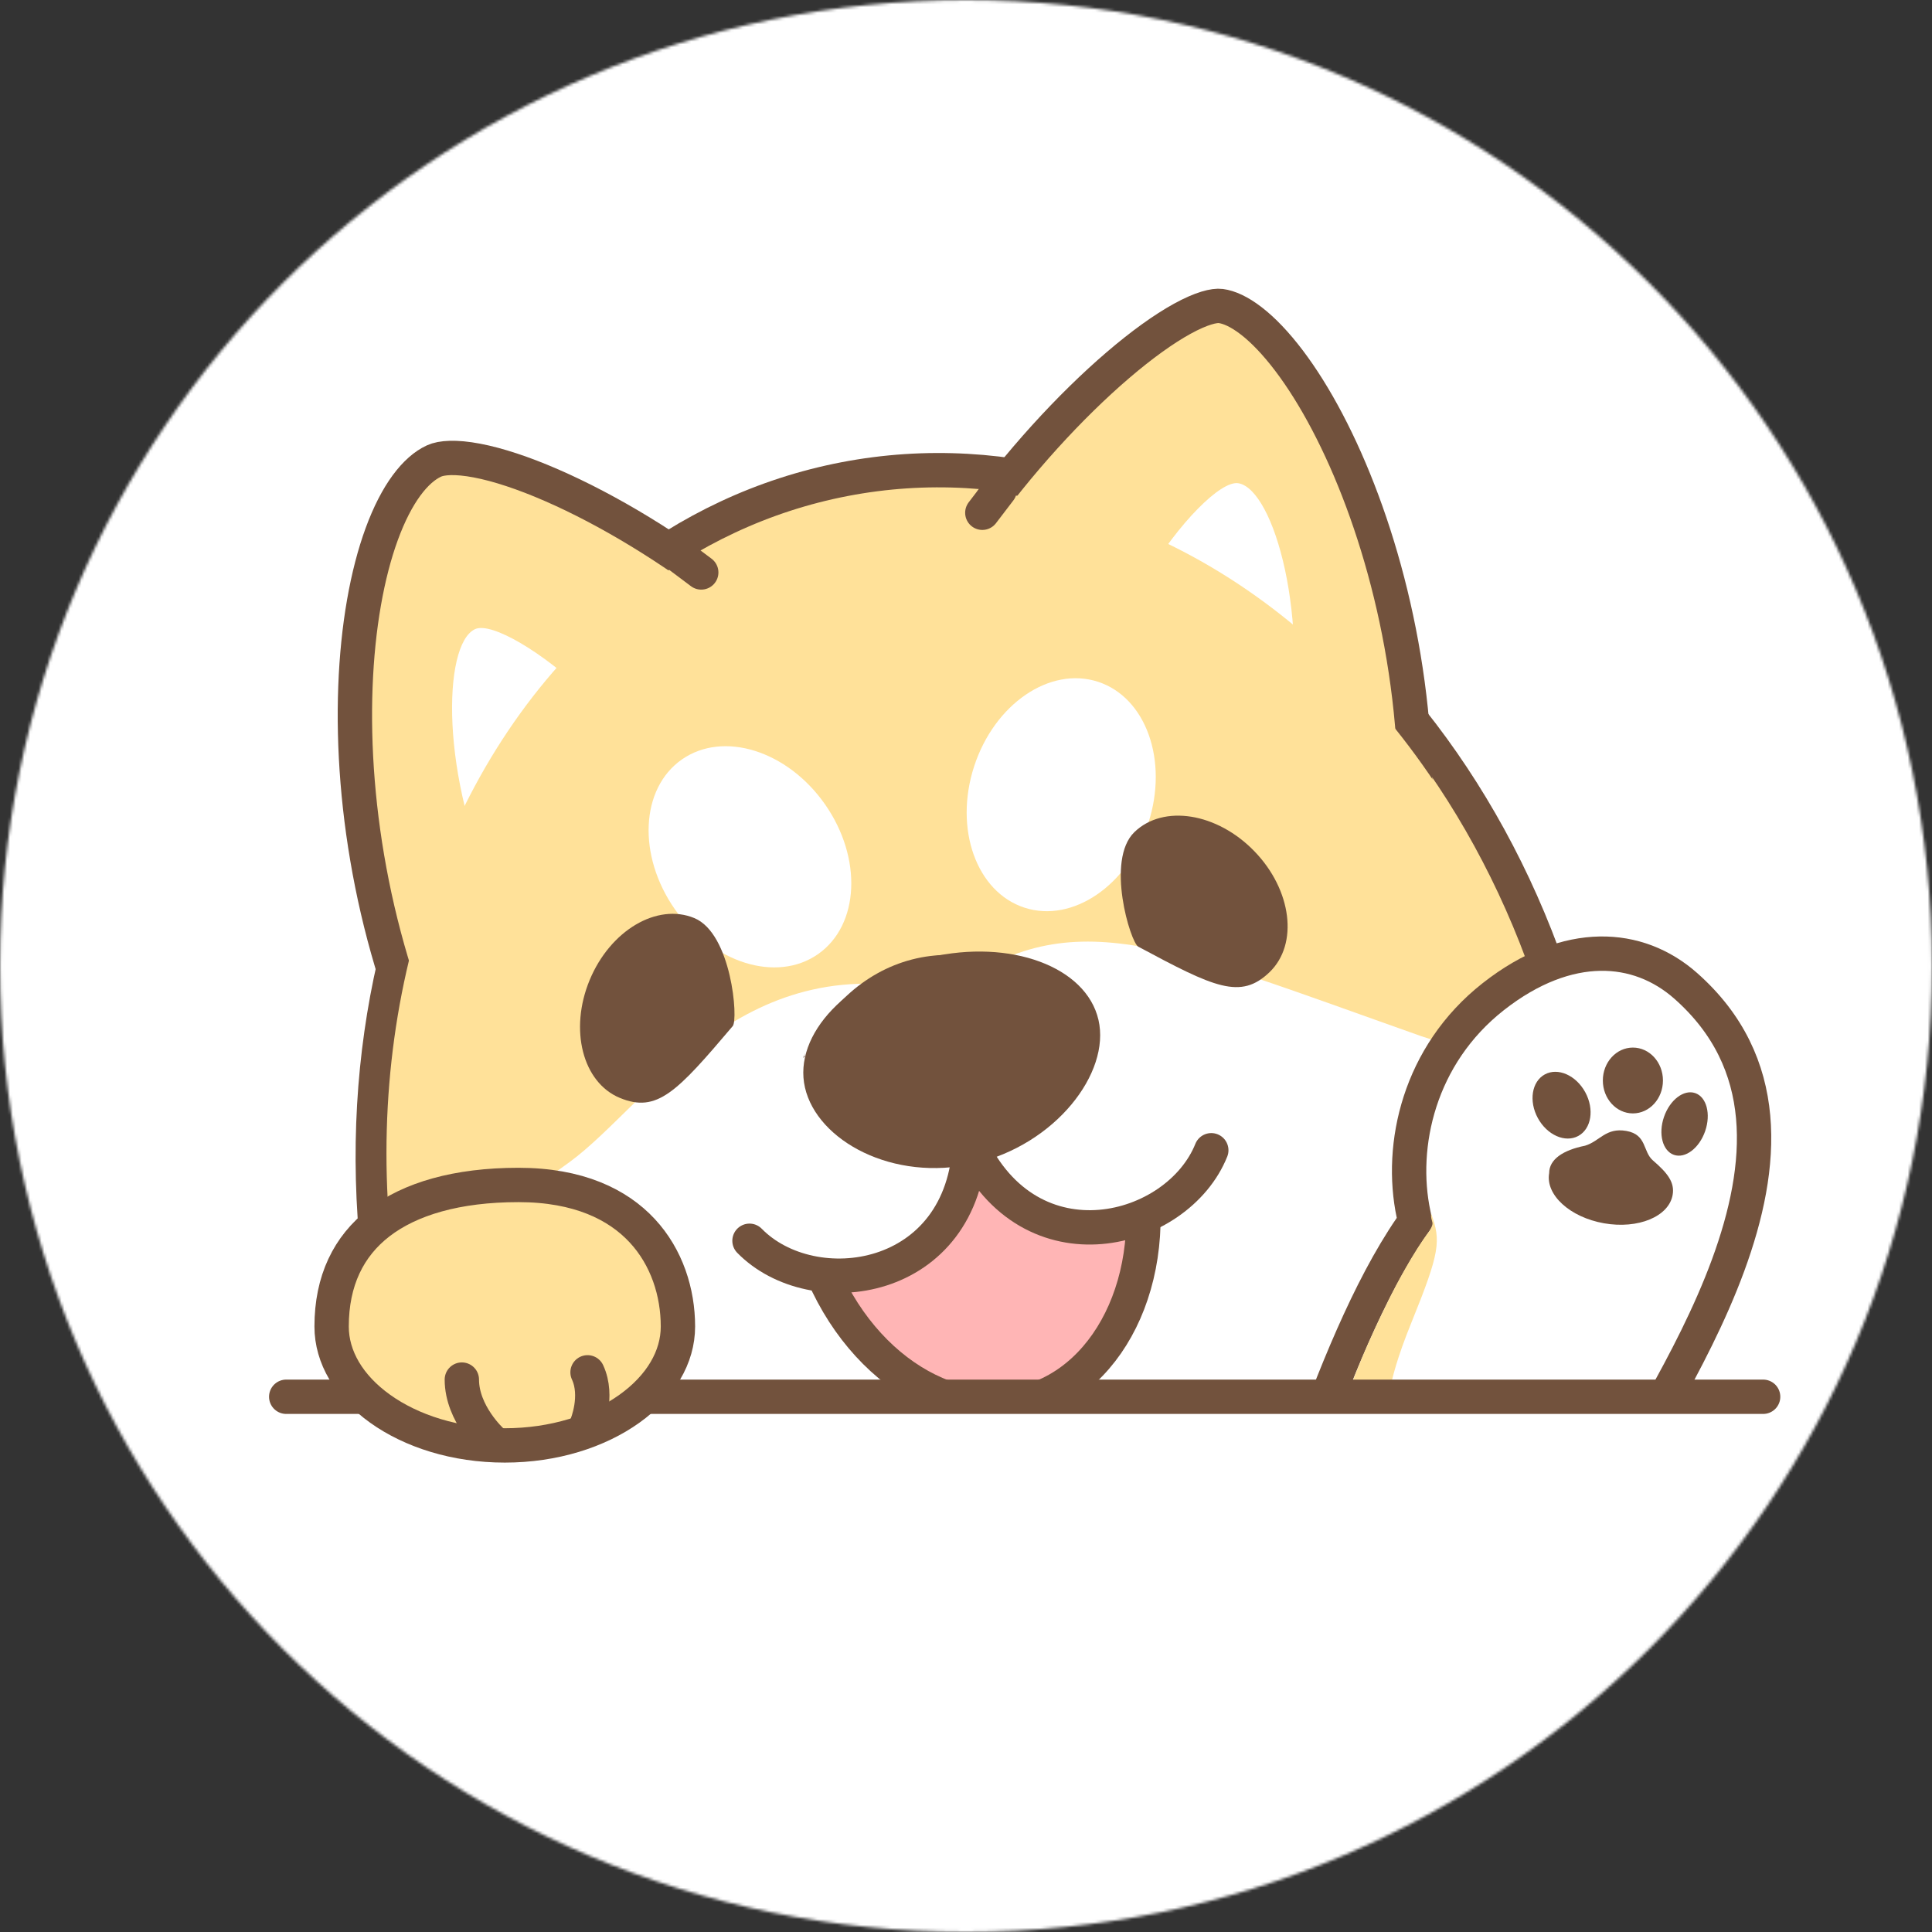 <svg width="675" height="675" viewBox="0 0 675 675" fill="none" xmlns="http://www.w3.org/2000/svg">
<rect x="0" y="0" width="675" height="675" fill="#333333" stroke="none"/>
<mask id="mask0_8_79" style="mask-type:alpha" maskUnits="userSpaceOnUse" x="0" y="0" width="675" height="675">
<circle cx="337.5" cy="337.5" r="337.5" fill="white"/>
</mask>
<g mask="url(#mask0_8_79)">
<rect x="-62" y="-16" width="800" height="800" fill="white"/>
<path d="M553.215 384.733C580.847 528.142 508.387 660.441 394.284 682.426C280.181 704.411 163.752 608.507 136.121 465.097C108.489 321.688 180.949 189.389 295.052 167.404C409.155 145.419 525.583 241.323 553.215 384.733Z" fill="#FFE199" stroke="#72523D" stroke-width="12"/>
<path d="M426.524 106.918C424.285 106.62 419.837 107.637 413.042 111.377C406.549 114.951 398.873 120.468 390.594 127.557C374.054 141.72 355.655 161.686 340.203 183.514C324.705 205.406 312.479 228.74 307.814 249.638C303.165 270.464 306.184 287.747 319.449 299.592C350.434 327.26 390.601 357.844 424.698 368.455C441.682 373.741 456.02 373.718 466.921 367.281C477.755 360.885 486.858 347.159 491.104 321.145C499.684 268.575 491 215.485 475.948 175.008C468.424 154.774 459.387 137.908 450.316 125.942C445.78 119.958 441.331 115.327 437.174 112.112C432.979 108.867 429.388 107.298 426.524 106.918Z" fill="#FFE199" stroke="#72523D" stroke-width="12"/>
<path d="M432.721 168.842C420.301 166.592 373.177 229.854 391.714 253.025C410.251 276.196 441.26 305.623 449.585 260.951C457.911 216.279 445.14 171.091 432.721 168.842Z" fill="white"/>
<path d="M151.627 161.065C154.221 159.87 159.125 159.479 166.678 160.919C173.989 162.313 182.87 165.241 192.7 169.521C212.343 178.074 235.091 191.724 255.532 208.04C276.026 224.399 293.798 243.117 303.919 261.66C314.015 280.159 316.045 297.489 307.194 312.444C286.529 347.363 258.218 387.597 229.727 407.264C215.545 417.053 202.313 421.065 190.398 418.109C178.522 415.163 166.056 404.818 154.494 381.454C131.108 334.194 122.584 282.077 124.177 239.904C124.974 218.814 128.292 200.452 133.379 186.561C138.569 172.392 145.155 164.045 151.627 161.065Z" fill="#FFE199" stroke="#72523D" stroke-width="12"/>
<path d="M165.946 219.82C177.36 214.433 239.252 263.342 227.343 290.522C215.435 317.701 193.099 354.151 173.495 313.156C153.892 272.16 154.532 225.207 165.946 219.82Z" fill="white"/>
<ellipse cx="343.144" cy="421.682" rx="206.298" ry="252.206" transform="rotate(-10.906 343.144 421.682)" fill="#FFE199"/>
<mask id="mask1_8_79" style="mask-type:alpha" maskUnits="userSpaceOnUse" x="124" y="158" width="442" height="534">
<path d="M553.215 384.733C580.847 528.142 508.387 660.441 394.284 682.426C280.181 704.411 163.752 608.507 136.121 465.097C108.489 321.688 180.949 189.389 295.052 167.404C409.155 145.419 525.583 241.323 553.215 384.733Z" fill="#D9D9D9" stroke="#72523D" stroke-width="12"/>
</mask>
<g mask="url(#mask1_8_79)">
<path d="M619.265 435.876C638.189 537.98 537.651 642.227 394.709 668.72C251.766 695.213 120.548 633.919 101.624 531.815C89.762 467.811 141.231 448.295 199 406C227 385.5 260 328.5 330 347.5C373.517 314.163 406 330 496.5 362C580 388.5 619.265 416.786 619.265 435.876Z" fill="white"/>
</g>
<path d="M396.299 400.736C407.294 443.251 388.805 482.078 358.606 489.888C328.406 497.698 293.412 472.703 282.417 430.188C271.422 387.674 289.911 348.847 320.11 341.037C350.309 333.227 385.304 358.222 396.299 400.736Z" fill="#FFB5B5" stroke="#72523D" stroke-width="12"/>
<ellipse cx="296.542" cy="405.289" rx="45.289" ry="39.176" transform="rotate(-22 296.542 405.289)" fill="white"/>
<ellipse cx="384.047" cy="385.789" rx="47.732" ry="45.2" transform="rotate(-22 384.047 385.789)" fill="white"/>
<ellipse cx="335.5" cy="370.5" rx="54.5" ry="31.5" fill="white"/>
<path d="M338.858 399C336.858 449 283.858 456 261.858 433.5" stroke="#72523D" stroke-width="12" stroke-linecap="round"/>
<path d="M338.858 399.467C359.84 444.895 411.484 431.08 423.199 401.874" stroke="#72523D" stroke-width="12" stroke-linecap="round"/>
<path d="M383.781 356.32C388.075 374.919 368.673 399.963 340.358 406.5C312.043 413.037 285.538 398.592 281.244 379.993C276.95 361.394 296.423 341.017 324.738 334.48C353.052 327.943 379.487 337.721 383.781 356.32Z" fill="#72523D"/>
<path d="M237 194L245 200" stroke="#72523D" stroke-width="12" stroke-linecap="round"/>
<path d="M349.273 171.202L343.204 179.149" stroke="#72523D" stroke-width="12" stroke-linecap="round"/>
<path d="M492.949 428.892L494.402 426.772L493.87 424.258C488.772 400.158 495.76 368.605 521.707 348.218C534.886 337.863 547.656 333.388 558.982 333.187C570.273 332.986 580.583 337.015 589.021 344.491C619.168 371.2 616.6 407.148 603.744 442.107C597.35 459.493 588.572 476.113 580.588 490.425C578.93 493.397 577.285 496.308 575.703 499.107C573.53 502.95 571.477 506.581 569.677 509.867C566.653 515.388 564.059 520.434 562.496 524.587C558.53 532.392 551.25 547.06 542.9 563.885C525.251 599.444 502.823 644.633 496.811 654.987C492.287 662.779 486.768 672.562 482.39 680.381C480.634 683.517 479.059 686.341 477.802 688.6L386.589 632.434C392.754 621.821 396.852 616.041 399.727 612.809C401.335 611.001 402.434 610.137 403.156 609.681C403.826 609.258 404.372 609.053 405.248 608.783C405.35 608.751 405.465 608.717 405.589 608.679C406.504 608.405 407.994 607.958 409.548 607.14C411.411 606.16 413.204 604.767 415.112 602.72C418.766 598.8 423.244 592.025 429.787 579.838C433.394 573.117 437.275 562.873 441.454 551.034C443.373 545.596 445.32 539.925 447.352 534.004C449.896 526.594 452.573 518.794 455.499 510.572C465.891 481.365 478.191 450.425 492.949 428.892Z" fill="white" stroke="#72523D" stroke-width="12"/>
<path d="M493.125 462.05C483.152 486.625 486.003 490.511 482.327 499.683C476.172 515.04 473.897 513.459 469.404 512.38C462.227 510.657 460.935 513.17 473 481.5C477 471 482.5 459.5 486 452.5C487.333 449.835 494 437 499.5 430C501.5 426.5 499.804 427.327 500 424C503.5 433.5 503.098 437.475 493.125 462.05Z" fill="#FFE199"/>
<path d="M584.384 417.479C583.049 425.053 572.309 429.49 560.397 427.389C548.484 425.289 539.91 417.446 541.246 409.872C541.246 405.074 546.048 401.832 553.784 400.285C558.941 398.738 561.004 393.855 568.224 395.128C575.445 396.401 573.905 402.348 577.508 405.442C582.665 409.872 585.151 413.129 584.384 417.479Z" fill="#72523D"/>
<ellipse cx="570.5" cy="377.5" rx="10.5" ry="11.5" fill="#72523D"/>
<ellipse cx="545.576" cy="386.126" rx="12.238" ry="9.433" transform="rotate(61.5 545.576 386.126)" fill="#72523D"/>
<ellipse cx="588.559" cy="392.697" rx="7.608" ry="11.411" transform="rotate(19 588.559 392.697)" fill="#72523D"/>
<ellipse cx="262.016" cy="299.349" rx="32" ry="41.5" transform="rotate(-35 262.016 299.349)" fill="white"/>
<ellipse cx="370.768" cy="277.657" rx="32" ry="41.5" transform="rotate(18 370.768 277.657)" fill="white"/>
<path d="M256 358.5C236.5 381.5 229.57 388.972 216.559 383.582C203.548 378.193 198.825 359.76 206.011 342.412C213.197 325.064 229.57 315.369 242.581 320.758C255.593 326.148 258 356.141 256 358.5Z" fill="#72523D"/>
<path d="M397.688 330.747C424.261 345 433.447 349.412 443.577 339.629C453.708 329.846 451.346 310.965 438.302 297.458C425.258 283.95 406.471 280.931 396.341 290.714C386.21 300.497 394.963 329.285 397.688 330.747Z" fill="#72523D"/>
<rect x="99" y="487" width="521" height="243" fill="white"/>
<line x1="616" y1="488" x2="100" y2="488" stroke="#72523D" stroke-width="12" stroke-linecap="round"/>
<path d="M236.858 463.462C236.858 474.15 230.808 484.392 219.891 492.195C208.986 499.991 193.614 505 176.358 505C159.102 505 143.73 499.991 132.825 492.195C121.908 484.392 115.858 474.15 115.858 463.462C115.858 447.433 121.792 435.403 132.409 427.21C143.24 418.852 159.596 414 181.146 414C202.101 414 215.835 420.798 224.366 429.971C232.997 439.252 236.858 451.565 236.858 463.462Z" fill="#FFE199" stroke="#72523D" stroke-width="12"/>
<path d="M161.358 482C161.358 494 171.858 503.5 171.858 503.5" stroke="#72523D" stroke-width="12" stroke-linecap="round"/>
<path d="M205.276 479.463C209.189 487.855 204.944 497.923 204.944 497.923" stroke="#72523D" stroke-width="12" stroke-linecap="round"/>
</g>
</svg>
